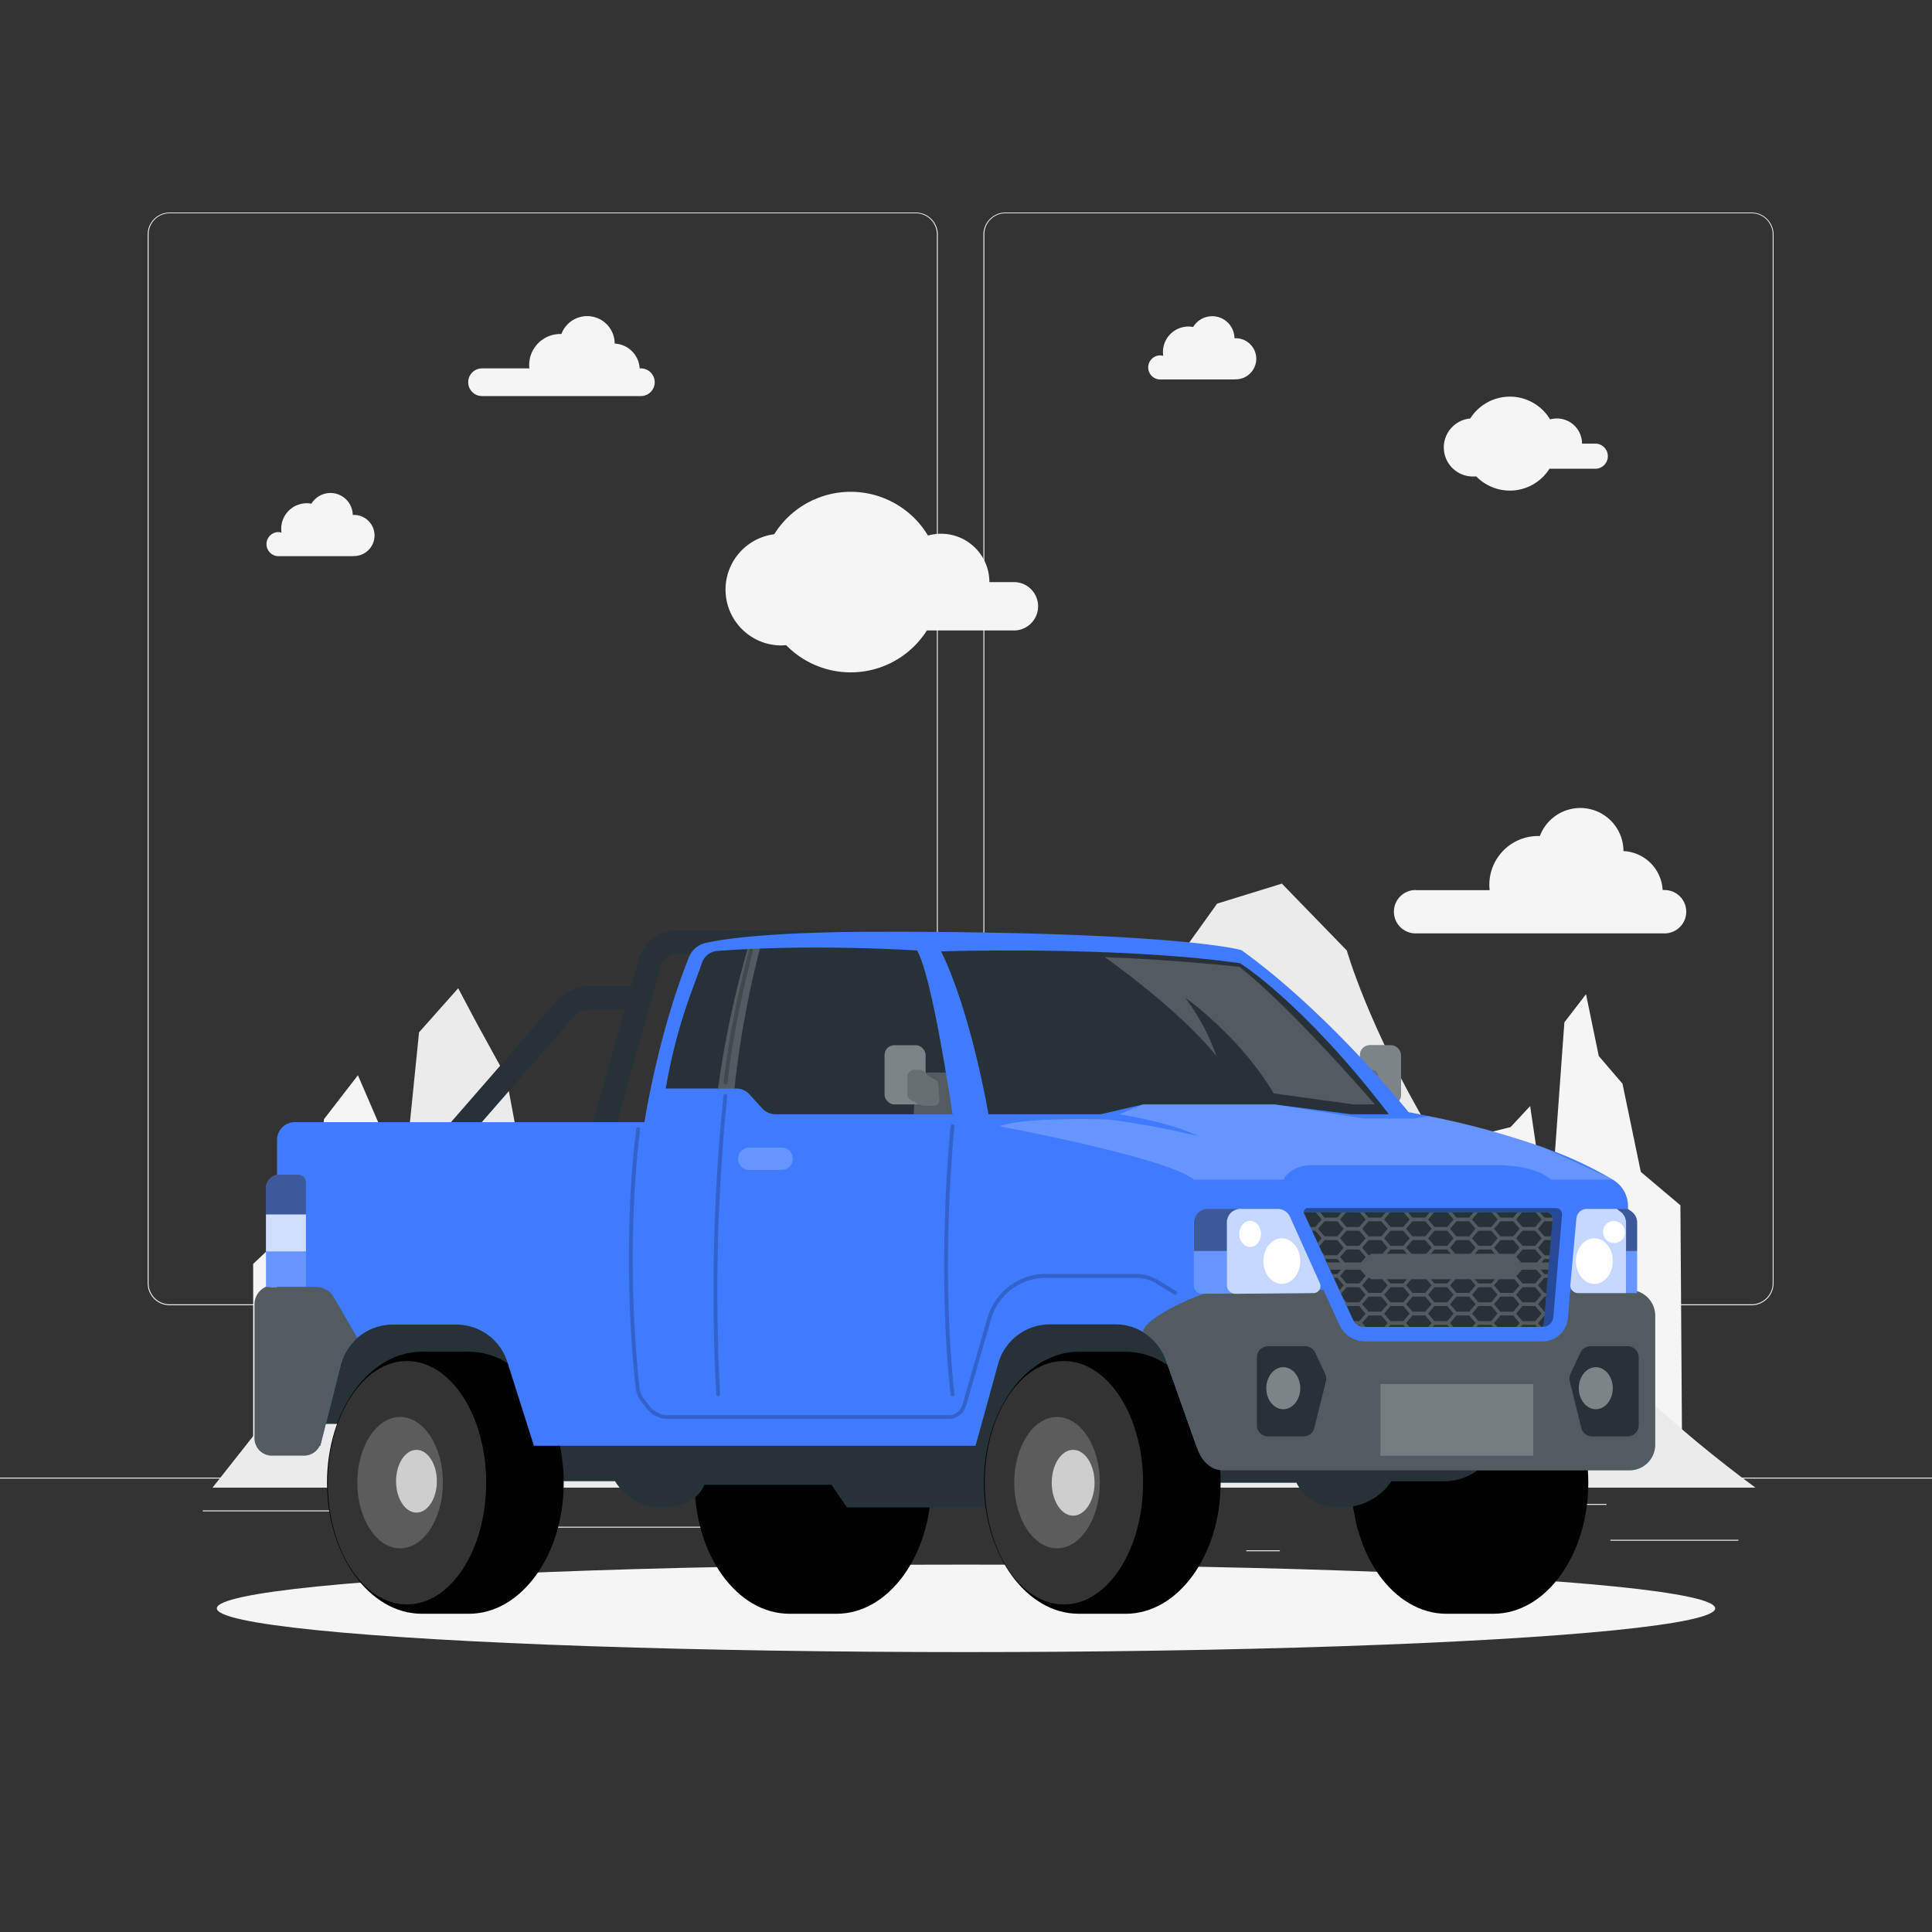 <svg xmlns="http://www.w3.org/2000/svg" viewBox="0 0 500 500"><rect x="0" y="0" width="500" height="500" fill="#333333" stroke="none"/><g id="freepik--background-complete--inject-29"><rect y="382.4" width="500" height="0.25" style="fill:#ebebeb"></rect><rect x="416.78" y="398.49" width="33.12" height="0.25" style="fill:#ebebeb"></rect><rect x="322.53" y="401.21" width="8.69" height="0.25" style="fill:#ebebeb"></rect><rect x="396.59" y="389.21" width="19.19" height="0.25" style="fill:#ebebeb"></rect><rect x="52.46" y="390.89" width="43.19" height="0.25" style="fill:#ebebeb"></rect><rect x="104.56" y="390.89" width="6.33" height="0.25" style="fill:#ebebeb"></rect><rect x="131.47" y="395.11" width="93.68" height="0.25" style="fill:#ebebeb"></rect><path d="M237,337.8H43.91a5.71,5.71,0,0,1-5.7-5.71V60.66A5.71,5.71,0,0,1,43.91,55H237a5.71,5.71,0,0,1,5.71,5.71V332.09A5.71,5.71,0,0,1,237,337.8ZM43.91,55.2a5.46,5.46,0,0,0-5.45,5.46V332.09a5.46,5.46,0,0,0,5.45,5.46H237a5.47,5.47,0,0,0,5.46-5.46V60.66A5.47,5.47,0,0,0,237,55.2Z" style="fill:#ebebeb"></path><path d="M453.31,337.8H260.21a5.72,5.72,0,0,1-5.71-5.71V60.66A5.72,5.72,0,0,1,260.21,55h193.1A5.71,5.71,0,0,1,459,60.66V332.09A5.71,5.71,0,0,1,453.31,337.8ZM260.21,55.2a5.47,5.47,0,0,0-5.46,5.46V332.09a5.47,5.47,0,0,0,5.46,5.46h193.1a5.47,5.47,0,0,0,5.46-5.46V60.66a5.47,5.47,0,0,0-5.46-5.46Z" style="fill:#ebebeb"></path><path d="M435.36,380.93l-.47-69-10.25-8.65-4.74-22.82-6.14-7.16-3.3-16-5.6,7.28-3.17,43.67-3.17-5-2.52-17-5.06,5.44-6.33,1.59-3.69,36.08-94,11.21-19.59-16.75-8-32.65-8.25-8.52L248.65,267l-7.89,2.73v16.61l-6.71,3.86-2.87,33.71-8.42,11.65-2.39-20.83s-6.45-5.16-7.88-6.4-9.56-23.9-8.33-25.59-1.76-16.39-1.76-16.39l-8.13,4.87v24.34l-8.49,2.15-1.27,10.62-21.64,3.5-3.48-16.27h-9.65l-3,9.27-8.78-.06-13.89,10-11.43-22.42L101,297.69l-8.37-19.42-8.79,11.38-3.26,36.93-4.51.52-2.09-8-8.46,8v53.83Z" style="fill:#f5f5f5"></path><path d="M319.57,98.2H300.06a3.12,3.12,0,0,1,.09-6.23,3.24,3.24,0,0,1,.89.13,7.48,7.48,0,0,1-.07-1,6.6,6.6,0,0,1,6.6-6.59,7,7,0,0,1,1.22.11,5.76,5.76,0,0,1,10.69,2.92h.09a5.32,5.32,0,1,1,0,10.63Z" style="fill:#f5f5f5"></path><path d="M91.38,143.93H71.87a3.12,3.12,0,0,1,.09-6.23,2.91,2.91,0,0,1,.89.14,7.61,7.61,0,0,1-.07-1,6.61,6.61,0,0,1,6.6-6.6,6.06,6.06,0,0,1,1.21.12,5.77,5.77,0,0,1,10.7,2.91h.09a5.32,5.32,0,1,1,0,10.63Z" style="fill:#f5f5f5"></path><path d="M73,362.18l16.52-3.3,3.73-45.17,11.27-7.81,3.93-38.74,10.13-11.4,4.71,8.88L131,278.69l2.57,13.77,4.36,12.29,9.42,14.73,8.46-7.55s4.61-7.48,6.81-8.45,11.23-1.81,11.23-1.81l12.54,12v9.36l12.83,6.84,7.89,7.94,4.72,5.82,8.77,4.56c19.27-13.3,65.31-56.75,80.89-95.51L315,233.85l16.75-5.17L348.56,246s21.77,77.24,105.75,139H55Z" style="fill:#ebebeb"></path><path d="M366.35,230.38h19.17a13,13,0,0,1-.08-1.4,12.62,12.62,0,0,1,12.62-12.62l.46,0a11.17,11.17,0,0,1,21.63,3.9v0a10.66,10.66,0,0,1,10.14,10.08h.5a5.61,5.61,0,1,1,0,11.22H366.35a5.61,5.61,0,0,1,0-11.22Z" style="fill:#f5f5f5"></path><path d="M124.75,95.33H137a8.69,8.69,0,0,1-.05-.89,8.05,8.05,0,0,1,8.05-8l.29,0a7.12,7.12,0,0,1,13.79,2.48v0a6.79,6.79,0,0,1,6.46,6.42h.32a3.58,3.58,0,0,1,0,7.16H124.75a3.58,3.58,0,0,1,0-7.16Z" style="fill:#f5f5f5"></path><path d="M200.36,138.27a23.33,23.33,0,0,1,39.8.33,12.5,12.5,0,0,1,15.89,12.05h6.6a6.26,6.26,0,0,1,0,12.51H239.87a23.33,23.33,0,0,1-36.4,3.82c-.4,0-.79.06-1.2.06a14.45,14.45,0,0,1-1.91-28.78Z" style="fill:#f5f5f5"></path><path d="M380.46,108.37a12.13,12.13,0,0,1,20.7.17,6.8,6.8,0,0,1,1.76-.24,6.51,6.51,0,0,1,6.51,6.51h3.43a3.25,3.25,0,0,1,0,6.5H401a12.12,12.12,0,0,1-18.93,2c-.21,0-.41,0-.62,0a7.52,7.52,0,0,1-1-15Z" style="fill:#f5f5f5"></path></g><g id="freepik--Shadow--inject-29"><ellipse id="freepik--path--inject-29" cx="250" cy="416.24" rx="193.89" ry="11.32" style="fill:#f5f5f5"></ellipse></g><g id="freepik--Truck--inject-29"><rect x="351.96" y="270.5" width="10.63" height="15.33" rx="2.52" transform="translate(714.55 556.33) rotate(180)" style="fill:#263238"></rect><rect x="351.96" y="270.5" width="10.63" height="15.33" rx="2.52" transform="translate(714.55 556.33) rotate(180)" style="fill:#fff;opacity:0.4"></rect><path d="M352.35,277.38a9.23,9.23,0,0,1-2.72,1.94,1.63,1.63,0,0,0-1.05,1.39l-.27,3.77a1.63,1.63,0,0,0,1.62,1.74h2.48a1.63,1.63,0,0,0,.75-.18l2.58-1.34a1.61,1.61,0,0,0,.87-1.44v-4.73a1.62,1.62,0,0,0-1.62-1.62h-1.5A1.63,1.63,0,0,0,352.35,277.38Z" style="fill:#263238"></path><path d="M352.35,277.38a9.23,9.23,0,0,1-2.72,1.94,1.63,1.63,0,0,0-1.05,1.39l-.27,3.77a1.63,1.63,0,0,0,1.62,1.74h2.48a1.63,1.63,0,0,0,.75-.18l2.58-1.34a1.61,1.61,0,0,0,.87-1.44v-4.73a1.62,1.62,0,0,0-1.62-1.62h-1.5A1.63,1.63,0,0,0,352.35,277.38Z" style="fill:#fff;opacity:0.3"></path><path d="M153.12,305.77a2.82,2.82,0,0,1-.81-.11,3,3,0,0,1-2.08-3.7l15.06-53.63a10.33,10.33,0,0,1,9.92-7.52h53.15a3,3,0,0,1,0,6H175.21a4.33,4.33,0,0,0-4.15,3.14L156,303.58A3,3,0,0,1,153.12,305.77Z" style="fill:#263238"></path><path d="M112.17,303.22a3,3,0,0,1-2.26-5l33.83-38.82a12.26,12.26,0,0,1,9.24-4.2h12.64a3,3,0,0,1,0,6H153a6.23,6.23,0,0,0-4.71,2.14l-33.84,38.82A3,3,0,0,1,112.17,303.22Z" style="fill:#263238"></path><path d="M374.32,349.83h12.2c13.55,0,24.53,15.18,24.53,33.9s-11,33.91-24.53,33.91h-12.2c-13.55,0-24.53-15.18-24.53-33.91S360.77,349.83,374.32,349.83Z"></path><path d="M204.31,349.83h12.2c13.55,0,24.53,15.18,24.53,33.9s-11,33.91-24.53,33.91h-12.2c-13.55,0-24.53-15.18-24.53-33.91S190.76,349.83,204.31,349.83Z"></path><path d="M77.76,368.51H90.3l12.2,14.83h56.68a14.12,14.12,0,0,0,12.37,6.77c8.82,0,10.76-5.86,10.76-5.86h32.88l4,5.86h58.53l9.06-6.38h48.76s2.53,6.38,11.56,6.38a15.42,15.42,0,0,0,13-6.77h13.52A14.91,14.91,0,0,0,387.49,374l15.27-37.94h-325Z" style="fill:#263238"></path><path d="M279.17,349.83h12.2c13.55,0,24.53,15.18,24.53,33.9s-11,33.91-24.53,33.91h-12.2c-13.55,0-24.53-15.18-24.53-33.91S265.62,349.83,279.17,349.83Z"></path><path d="M275.33,352.23c11.32,0,20.5,14.11,20.5,31.5s-9.18,31.5-20.5,31.5-20.49-14.1-20.49-31.5S264,352.23,275.33,352.23Z" style="fill:#fff;opacity:0.2"></path><path d="M273.56,366.71c6.12,0,11.08,7.62,11.08,17s-5,17-11.08,17-11.08-7.62-11.08-17S267.44,366.71,273.56,366.71Z" style="fill:#fff;opacity:0.2"></path><path d="M277.73,375.22c3.06,0,5.54,3.81,5.54,8.51s-2.48,8.52-5.54,8.52-5.54-3.82-5.54-8.52S274.67,375.22,277.73,375.22Z" style="fill:#fff;isolation:isolate;opacity:0.7"></path><path d="M109.16,349.83h12.2c13.55,0,24.53,15.18,24.53,33.9s-11,33.91-24.53,33.91h-12.2c-13.55,0-24.53-15.18-24.53-33.91S95.61,349.83,109.16,349.83Z"></path><path d="M105.32,352.23c11.32,0,20.5,14.11,20.5,31.5s-9.18,31.5-20.5,31.5-20.49-14.1-20.49-31.5S94,352.23,105.32,352.23Z" style="fill:#fff;opacity:0.2"></path><path d="M103.55,366.71c6.12,0,11.08,7.62,11.08,17s-5,17-11.08,17-11.08-7.62-11.08-17S97.43,366.71,103.55,366.71Z" style="fill:#fff;opacity:0.2"></path><path d="M107.78,375.22c2.92,0,5.28,3.64,5.28,8.12s-2.36,8.12-5.28,8.12-5.28-3.64-5.28-8.12S104.86,375.22,107.78,375.22Z" style="fill:#fff;isolation:isolate;opacity:0.7"></path><path d="M421.32,312.1v62H309.57L301.74,352a13.88,13.88,0,0,0-13.09-9.26h-17A13.89,13.89,0,0,0,258.31,353l-5.84,21.16H138.17l-6.86-21.66a13.89,13.89,0,0,0-13.24-9.7H101.65a13.94,13.94,0,0,0-9.19,3.47,14.08,14.08,0,0,0-4.28,7L82.9,374.13H71.7V295a4.58,4.58,0,0,1,4.59-4.59h90.49s3.49-22.7,11.53-42.71a6.08,6.08,0,0,1,4.3-3.67c5.07-1.13,17.53-2.9,45.77-2.9,77.1,0,92.89,4.76,92.89,4.76,22.58,16.17,43.28,41.94,43.28,41.94q2.76.51,5.35,1.06a213.5,213.5,0,0,1,29.32,8A100.56,100.56,0,0,1,416.9,305l.53.32.18.11A7.9,7.9,0,0,1,421.32,312.1Z" style="fill:#407BFF"></path><path d="M428.37,340.53v33.35a6.65,6.65,0,0,1-6.65,6.64H316.58c-3.67,0-5.95-3-7-6.39L301.74,352a13.87,13.87,0,0,0-5.91-7.26c0-3.66,16.13-10.89,19.8-10.89h26.85l4.19,9.11a7.26,7.26,0,0,0,6.58,4.21h46a6.59,6.59,0,0,0,6.54-6l.62-7.31h15.29A6.65,6.65,0,0,1,428.37,340.53Z" style="fill:#263238"></path><path d="M359.43,288.37h-9.81l-19.69-2.54h-34.1l-11,2.54H255.82s-4.46-26.32-12.26-42.15c0,0,45-1.51,77.35,3.06C320.91,249.28,337.15,259.27,359.43,288.37Z" style="fill:#263238"></path><path d="M246.5,288.37H200.74a4.73,4.73,0,0,1-3.51-1.55L194,283.26a4.69,4.69,0,0,0-3.49-1.55H172.3c2.87-16.82,7.34-26.39,9.32-32.42a4.63,4.63,0,0,1,4-3.19c2.6-.19,5.22-.35,7.8-.47l3.22-.14c21.37-.8,40.71.5,40.71.5,2.64,4.71,5.62,20.65,7.44,31.59h0C245.85,283.79,246.5,288.37,246.5,288.37Z" style="fill:#263238"></path><path d="M428.37,340.53v33.35a6.65,6.65,0,0,1-6.65,6.64H316.58c-3.67,0-5.95-3-7-6.39L301.74,352a13.87,13.87,0,0,0-5.91-7.26c0-3.66,16.13-10.89,19.8-10.89h26.85l4.19,9.11a7.26,7.26,0,0,0,6.58,4.21h46a6.59,6.59,0,0,0,6.54-6l.62-7.31h15.29A6.65,6.65,0,0,1,428.37,340.53Z" style="fill:#fff;opacity:0.2"></path><path d="M319.15,334.76l-8,.07a2.2,2.2,0,0,1-2.2-2.19V316.38a3.53,3.53,0,0,1,3.52-3.52H321a3.53,3.53,0,0,0-3.52,3.52v16.26A2.2,2.2,0,0,0,319.15,334.76Z" style="fill:#407BFF"></path><path d="M317.51,332.63V316.38a3.52,3.52,0,0,1,3.52-3.52h9.62a3.53,3.53,0,0,1,3.22,2.09l7.71,17.15a1.81,1.81,0,0,1-1.65,2.55l-20.22.18A2.2,2.2,0,0,1,317.51,332.63Z" style="fill:#407BFF"></path><path d="M418.47,312.86H410.7a2.74,2.74,0,0,0-2.73,2.49l-1.56,17.17a2,2,0,0,0,1.94,2.13h12.48V316.36a3.44,3.44,0,0,0-1.38-2.76Z" style="fill:#407BFF"></path><path d="M317.51,332.63V316.38a3.52,3.52,0,0,1,3.52-3.52h9.62a3.53,3.53,0,0,1,3.22,2.09l7.71,17.15a1.81,1.81,0,0,1-1.65,2.55l-20.22.18A2.2,2.2,0,0,1,317.51,332.63Z" style="fill:#fff;opacity:0.7"></path><path d="M418.47,312.86H410.7a2.74,2.74,0,0,0-2.73,2.49l-1.56,17.17a2,2,0,0,0,1.94,2.13h12.48V316.36a3.44,3.44,0,0,0-1.38-2.76Z" style="fill:#fff;opacity:0.7"></path><path d="M336.51,326.36c0,3.26-2.13,5.9-4.77,5.9s-4.77-2.64-4.77-5.9,2.13-5.89,4.77-5.89S336.51,323.11,336.51,326.36Z" style="fill:#fff"></path><ellipse cx="323.53" cy="319.34" rx="2.82" ry="3.39" style="fill:#fff"></ellipse><ellipse cx="412.62" cy="326.36" rx="4.77" ry="5.9" style="fill:#fff"></ellipse><path d="M420.55,319.34a2.87,2.87,0,1,1-2.82-3.39A3.13,3.13,0,0,1,420.55,319.34Z" style="fill:#fff"></path><path d="M319.15,334.76l-8,.07a2.2,2.2,0,0,1-2.2-2.19V316.38a3.53,3.53,0,0,1,3.52-3.52H321a3.53,3.53,0,0,0-3.52,3.52v16.26A2.21,2.21,0,0,0,319.15,334.76Z" style="fill:#fff;opacity:0.2"></path><path d="M423.68,316.36v18.28h-2.85V316.36a3.48,3.48,0,0,0-1.38-2.76l-1-.74h2.85l1,.74A3.45,3.45,0,0,1,423.68,316.36Z" style="fill:#407BFF"></path><path d="M423.68,316.36v18.28h-2.85V316.36a3.48,3.48,0,0,0-1.38-2.76l-1-.74h2.85l1,.74A3.42,3.42,0,0,1,423.68,316.36Z" style="fill:#fff;opacity:0.2"></path><path d="M312.47,312.86H321a3.53,3.53,0,0,0-3.52,3.52v7.37H309v-7.37A3.53,3.53,0,0,1,312.47,312.86Z" style="opacity:0.4"></path><path d="M423.68,316.36v7.39h-2.85v-7.39a3.48,3.48,0,0,0-1.38-2.76l-1-.74h2.85l1,.74A3.42,3.42,0,0,1,423.68,316.36Z" style="opacity:0.4"></path><path d="M404.25,314.42,402,340.87a2.77,2.77,0,0,1-2.76,2.53h-46a3.42,3.42,0,0,1-3.12-2l-12.58-27.32a.91.91,0,0,1-.09-.31,1,1,0,0,1,1-1.13h64.15A1.64,1.64,0,0,1,404.25,314.42Z" style="opacity:0.4"></path><path d="M401.81,315.55,399.57,342a2.58,2.58,0,0,1-.52,1.41h-45.8a3.42,3.42,0,0,1-3.12-2l-12.58-27.32a.91.91,0,0,1-.09-.31h62.71A1.65,1.65,0,0,1,401.81,315.55Z" style="fill:#263238"></path><path d="M401.81,315.55l-.94,11.17-.16,1.87L399.57,342a2.58,2.58,0,0,1-.52,1.41h-45.8a3.42,3.42,0,0,1-3.12-2l-5.91-12.81-.85-1.87-5.82-12.64a.91.91,0,0,1-.09-.31h62.71A1.65,1.65,0,0,1,401.81,315.55Z" style="fill:#fff;opacity:0.2"></path><polygon points="346.09 315.11 347.22 313.77 341.66 313.77 342.79 315.11 346.09 315.11" style="fill:#263238"></polygon><polygon points="357.47 315.11 358.6 313.77 353.04 313.77 354.17 315.11 357.47 315.11" style="fill:#263238"></polygon><polygon points="368.85 315.11 369.98 313.77 364.42 313.77 365.55 315.11 368.85 315.11" style="fill:#263238"></polygon><polygon points="380.23 315.11 381.36 313.77 375.8 313.77 376.93 315.11 380.23 315.11" style="fill:#263238"></polygon><polygon points="391.62 315.11 392.74 313.77 387.19 313.77 388.31 315.11 391.62 315.11" style="fill:#263238"></polygon><path d="M401.78,315.11a1.63,1.63,0,0,0-1.61-1.34h-1.6l1.13,1.34Z" style="fill:#263238"></path><path d="M342.05,315.59l-1.54-1.82h-3.05a.91.91,0,0,0,.09.31l1.59,3.46h1.26Z" style="fill:#263238"></path><polygon points="348.48 317.55 351.78 317.55 353.43 315.59 351.89 313.77 348.36 313.77 346.83 315.59 348.48 317.55" style="fill:#263238"></polygon><polygon points="359.86 317.55 363.16 317.55 364.81 315.59 363.28 313.77 359.74 313.77 358.21 315.59 359.86 317.55" style="fill:#263238"></polygon><polygon points="371.24 317.55 374.54 317.55 376.19 315.59 374.66 313.77 371.13 313.77 369.59 315.59 371.24 317.55" style="fill:#263238"></polygon><polygon points="382.62 317.55 385.92 317.55 387.57 315.59 386.04 313.77 382.51 313.77 380.97 315.59 382.62 317.55" style="fill:#263238"></polygon><polygon points="394.01 317.55 397.31 317.55 398.96 315.59 397.42 313.77 393.89 313.77 392.36 315.59 394.01 317.55" style="fill:#263238"></polygon><polygon points="346.09 316.07 342.79 316.07 341.13 318.02 342.79 319.98 346.09 319.98 347.74 318.02 346.09 316.07" style="fill:#263238"></polygon><polygon points="357.47 319.98 359.12 318.02 357.47 316.07 354.17 316.07 352.52 318.02 354.17 319.98 357.47 319.98" style="fill:#263238"></polygon><polygon points="368.85 319.98 370.5 318.02 368.85 316.07 365.55 316.07 363.9 318.02 365.55 319.98 368.85 319.98" style="fill:#263238"></polygon><polygon points="380.23 319.98 381.88 318.02 380.23 316.07 376.93 316.07 375.28 318.02 376.93 319.98 380.23 319.98" style="fill:#263238"></polygon><polygon points="391.62 319.98 393.27 318.02 391.62 316.07 388.31 316.07 386.66 318.02 388.31 319.98 391.62 319.98" style="fill:#263238"></polygon><polygon points="398.05 318.02 399.7 319.98 401.44 319.98 401.76 316.07 399.7 316.07 398.05 318.02" style="fill:#263238"></polygon><polygon points="340.4 318.51 339.58 318.51 341.04 321.66 342.05 320.46 340.4 318.51" style="fill:#263238"></polygon><polygon points="351.78 322.42 353.43 320.46 351.78 318.51 348.48 318.51 346.83 320.46 348.48 322.42 351.78 322.42" style="fill:#263238"></polygon><polygon points="359.86 322.42 363.16 322.42 364.81 320.46 363.16 318.51 359.86 318.51 358.21 320.46 359.86 322.42" style="fill:#263238"></polygon><polygon points="371.24 322.42 374.54 322.42 376.19 320.46 374.54 318.51 371.24 318.51 369.59 320.46 371.24 322.42" style="fill:#263238"></polygon><polygon points="382.62 322.42 385.92 322.42 387.57 320.46 385.92 318.51 382.62 318.51 380.97 320.46 382.62 322.42" style="fill:#263238"></polygon><polygon points="394.01 322.42 397.31 322.42 398.96 320.46 397.31 318.51 394.01 318.51 392.36 320.46 394.01 322.42" style="fill:#263238"></polygon><polygon points="346.09 324.85 347.74 322.9 346.09 320.94 342.79 320.94 341.44 322.54 342.17 324.12 342.79 324.85 346.09 324.85" style="fill:#263238"></polygon><polygon points="354.17 320.94 352.52 322.9 354.17 324.85 357.47 324.85 359.12 322.9 357.47 320.94 354.17 320.94" style="fill:#263238"></polygon><polygon points="365.55 320.94 363.9 322.9 365.55 324.85 368.85 324.85 370.5 322.9 368.85 320.94 365.55 320.94" style="fill:#263238"></polygon><polygon points="376.93 320.94 375.28 322.9 376.93 324.85 380.23 324.85 381.88 322.9 380.23 320.94 376.93 320.94" style="fill:#263238"></polygon><polygon points="391.62 320.94 388.31 320.94 386.66 322.9 388.31 324.85 391.62 324.85 393.27 322.9 391.62 320.94" style="fill:#263238"></polygon><polygon points="398.05 322.9 399.7 324.85 401.02 324.85 401.35 320.94 399.7 320.94 398.05 322.9" style="fill:#263238"></polygon><polygon points="351.78 327.29 353.43 325.33 351.78 323.38 348.48 323.38 346.83 325.33 348.48 327.29 351.78 327.29" style="fill:#263238"></polygon><polygon points="359.86 323.38 358.21 325.33 359.86 327.29 363.16 327.29 364.81 325.33 363.16 323.38 359.86 323.38" style="fill:#263238"></polygon><polygon points="371.24 323.38 369.59 325.33 371.24 327.29 374.54 327.29 376.19 325.33 374.54 323.38 371.24 323.38" style="fill:#263238"></polygon><polygon points="382.62 323.38 380.97 325.33 382.62 327.29 385.92 327.29 387.57 325.33 385.92 323.38 382.62 323.38" style="fill:#263238"></polygon><polygon points="394.01 323.38 392.36 325.33 394.01 327.29 397.31 327.29 398.96 325.33 397.31 323.38 394.01 323.38" style="fill:#263238"></polygon><polygon points="347.74 327.77 346.09 325.82 342.95 325.82 344.75 329.73 346.09 329.73 347.74 327.77" style="fill:#263238"></polygon><polygon points="354.17 329.73 357.47 329.73 359.12 327.77 357.47 325.82 354.17 325.82 352.52 327.77 354.17 329.73" style="fill:#263238"></polygon><polygon points="365.55 325.82 363.9 327.77 365.55 329.73 368.85 329.73 370.5 327.77 368.85 325.82 365.55 325.82" style="fill:#263238"></polygon><polygon points="380.23 329.73 381.88 327.77 380.23 325.82 376.93 325.82 375.28 327.77 376.93 329.73 380.23 329.73" style="fill:#263238"></polygon><polygon points="391.62 329.73 393.27 327.77 391.62 325.82 388.31 325.82 386.66 327.77 388.31 329.73 391.62 329.73" style="fill:#263238"></polygon><polygon points="398.05 327.77 399.7 329.73 400.61 329.73 400.94 325.82 399.7 325.82 398.05 327.77" style="fill:#263238"></polygon><polygon points="351.78 328.25 348.48 328.25 346.83 330.21 348.48 332.16 351.78 332.16 353.43 330.21 351.78 328.25" style="fill:#263238"></polygon><polygon points="363.16 332.16 364.81 330.21 363.16 328.25 359.86 328.25 358.21 330.21 359.86 332.16 363.16 332.16" style="fill:#263238"></polygon><polygon points="374.54 332.16 376.19 330.21 374.54 328.25 371.24 328.25 369.59 330.21 371.24 332.16 374.54 332.16" style="fill:#263238"></polygon><polygon points="385.92 332.16 387.57 330.21 385.92 328.25 382.62 328.25 380.97 330.21 382.62 332.16 385.92 332.16" style="fill:#263238"></polygon><polygon points="394.01 328.25 392.36 330.21 394.01 332.16 397.31 332.16 398.96 330.21 397.31 328.25 394.01 328.25" style="fill:#263238"></polygon><polygon points="346.09 330.69 345.19 330.69 346.67 333.9 347.74 332.64 346.09 330.69" style="fill:#263238"></polygon><polygon points="357.47 334.6 359.12 332.64 357.47 330.69 354.17 330.69 352.52 332.64 354.17 334.6 357.47 334.6" style="fill:#263238"></polygon><polygon points="368.85 334.6 370.5 332.64 368.85 330.69 365.55 330.69 363.9 332.64 365.55 334.6 368.85 334.6" style="fill:#263238"></polygon><polygon points="380.23 334.6 381.88 332.64 380.23 330.69 376.93 330.69 375.28 332.64 376.93 334.6 380.23 334.6" style="fill:#263238"></polygon><polygon points="391.62 334.6 393.27 332.64 391.62 330.69 388.31 330.69 386.66 332.64 388.31 334.6 391.62 334.6" style="fill:#263238"></polygon><polygon points="398.05 332.64 399.7 334.6 400.2 334.6 400.53 330.69 399.7 330.69 398.05 332.64" style="fill:#263238"></polygon><polygon points="351.78 337.04 353.43 335.08 351.78 333.13 348.48 333.13 347.08 334.78 347.68 336.09 348.48 337.04 351.78 337.04" style="fill:#263238"></polygon><polygon points="359.86 337.04 363.16 337.04 364.81 335.08 363.16 333.13 359.86 333.13 358.21 335.08 359.86 337.04" style="fill:#263238"></polygon><polygon points="374.54 337.04 376.19 335.08 374.54 333.13 371.24 333.13 369.59 335.08 371.24 337.04 374.54 337.04" style="fill:#263238"></polygon><polygon points="385.92 337.04 387.57 335.08 385.92 333.13 382.62 333.13 380.97 335.08 382.62 337.04 385.92 337.04" style="fill:#263238"></polygon><polygon points="394.01 333.13 392.36 335.08 394.01 337.04 397.31 337.04 398.96 335.08 397.31 333.13 394.01 333.13" style="fill:#263238"></polygon><polygon points="357.47 335.56 354.17 335.56 352.52 337.52 354.17 339.47 357.47 339.47 359.12 337.52 357.47 335.56" style="fill:#263238"></polygon><polygon points="368.85 335.56 365.55 335.56 363.9 337.52 365.55 339.47 368.85 339.47 370.5 337.52 368.85 335.56" style="fill:#263238"></polygon><polygon points="380.23 335.56 376.93 335.56 375.28 337.52 376.93 339.47 380.23 339.47 381.88 337.52 380.23 335.56" style="fill:#263238"></polygon><polygon points="391.62 335.56 388.31 335.56 386.66 337.52 388.31 339.47 391.62 339.47 393.27 337.52 391.62 335.56" style="fill:#263238"></polygon><polygon points="398.05 337.52 399.7 339.47 399.79 339.47 400.12 335.56 399.7 335.56 398.05 337.52" style="fill:#263238"></polygon><path d="M353.43,340,351.78,338h-3.22l1.57,3.4a3.2,3.2,0,0,0,.29.51h1.36Z" style="fill:#263238"></path><polygon points="359.86 338 358.21 339.95 359.86 341.91 363.16 341.91 364.81 339.95 363.16 338 359.86 338" style="fill:#263238"></polygon><polygon points="371.24 338 369.59 339.95 371.24 341.91 374.54 341.91 376.19 339.95 374.54 338 371.24 338" style="fill:#263238"></polygon><polygon points="382.62 338 380.97 339.95 382.62 341.91 385.92 341.91 387.57 339.95 385.92 338 382.62 338" style="fill:#263238"></polygon><polygon points="397.31 338 394.01 338 392.36 339.95 394.01 341.91 397.31 341.91 398.96 339.95 397.31 338" style="fill:#263238"></polygon><polygon points="357.47 340.44 354.17 340.44 352.52 342.39 353.37 343.4 358.27 343.4 359.12 342.39 357.47 340.44" style="fill:#263238"></polygon><polygon points="368.85 340.44 365.55 340.44 363.9 342.39 364.75 343.4 369.65 343.4 370.5 342.39 368.85 340.44" style="fill:#263238"></polygon><polygon points="380.23 340.44 376.93 340.44 375.28 342.39 376.13 343.4 381.03 343.4 381.88 342.39 380.23 340.44" style="fill:#263238"></polygon><polygon points="391.62 340.44 388.31 340.44 386.66 342.39 387.52 343.4 392.41 343.4 393.27 342.39 391.62 340.44" style="fill:#263238"></polygon><path d="M399.7,340.43l-1.65,2,.85,1h.15a2.58,2.58,0,0,0,.52-1.41l.14-1.56Z" style="fill:#263238"></path><path d="M351.42,342.87a3.45,3.45,0,0,0,.61.3l-.25-.3Z" style="fill:#263238"></path><polygon points="359.86 342.87 359.41 343.4 363.61 343.4 363.16 342.87 359.86 342.87" style="fill:#263238"></polygon><polygon points="371.24 342.87 370.79 343.4 374.99 343.4 374.54 342.87 371.24 342.87" style="fill:#263238"></polygon><polygon points="382.62 342.87 382.18 343.4 386.37 343.4 385.92 342.87 382.62 342.87" style="fill:#263238"></polygon><polygon points="394.01 342.87 393.56 343.4 397.75 343.4 397.31 342.87 394.01 342.87" style="fill:#263238"></polygon><polygon points="400.87 326.72 400.71 328.59 344.22 328.59 343.37 326.72 400.87 326.72" style="fill:#263238"></polygon><polygon points="400.87 326.72 400.71 328.59 344.22 328.59 343.37 326.72 400.87 326.72" style="fill:#fff;opacity:0.2"></polygon><polygon points="391.77 324.47 354.8 324.47 352.01 327.77 354.8 331.07 391.77 331.07 394.56 327.77 391.77 324.47" style="fill:#263238"></polygon><polygon points="391.77 324.47 354.8 324.47 352.01 327.77 354.8 331.07 391.77 331.07 394.56 327.77 391.77 324.47" style="fill:#fff;opacity:0.2"></polygon><rect x="357.26" y="358.18" width="39.54" height="18.58" style="fill:#fff;opacity:0.2"></rect><path d="M337.32,371.74h-9.13a2.9,2.9,0,0,1-2.9-2.9V351.29a2.9,2.9,0,0,1,2.9-2.9h9.55a2.92,2.92,0,0,1,2.63,1.66l2.58,5.49a3,3,0,0,1,.19,1.94l-3,12.06A2.89,2.89,0,0,1,337.32,371.74Z" style="fill:#263238"></path><path d="M336.51,359.27c0,3-2,5.44-4.4,5.44s-4.4-2.44-4.4-5.44,2-5.45,4.4-5.45S336.51,356.26,336.51,359.27Z" style="fill:#fff;opacity:0.4"></path><path d="M412.07,371.74h9.13a2.9,2.9,0,0,0,2.9-2.9V351.29a2.9,2.9,0,0,0-2.9-2.9h-9.55a2.92,2.92,0,0,0-2.63,1.66l-2.58,5.49a3,3,0,0,0-.19,1.94l3,12.06A2.89,2.89,0,0,0,412.07,371.74Z" style="fill:#263238"></path><path d="M417.39,359.27c0,3-2,5.44-4.4,5.44s-4.4-2.44-4.4-5.44,2-5.45,4.4-5.45S417.39,356.26,417.39,359.27Z" style="fill:#fff;opacity:0.4"></path><path d="M92.46,346.24a14.08,14.08,0,0,0-4.28,7L82.9,374.13h-.15a4.46,4.46,0,0,1-4.06,2.58H70.35a4.48,4.48,0,0,1-4.48-4.48V337.56a4.93,4.93,0,0,1,3-4.54h0l1.51.06H81.78a5.3,5.3,0,0,1,4.58,2.64Z" style="fill:#263238"></path><path d="M92.46,346.24a14.08,14.08,0,0,0-4.28,7L82.9,374.13h-.15a4.46,4.46,0,0,1-4.06,2.58H70.35a4.48,4.48,0,0,1-4.48-4.48V337.56a4.93,4.93,0,0,1,3-4.54h0l1.51.06H81.78a5.3,5.3,0,0,1,4.58,2.64Z" style="fill:#fff;opacity:0.2"></path><path d="M79.17,306v27H68.84V307.48A3.45,3.45,0,0,1,72.29,304h4.92A2,2,0,0,1,79.17,306Z" style="fill:#407BFF"></path><path d="M79.17,306v27H68.84V307.48A3.45,3.45,0,0,1,72.29,304h4.92A2,2,0,0,1,79.17,306Z" style="fill:#fff;opacity:0.2"></path><path d="M79.17,306v8.32H68.84v-6.83A3.45,3.45,0,0,1,72.29,304h4.92A2,2,0,0,1,79.17,306Z" style="opacity:0.4"></path><rect x="68.84" y="314.31" width="10.33" height="9.54" style="fill:#fff;opacity:0.7"></rect><path d="M245.58,367.21H172.82a6.9,6.9,0,0,1-5.46-2.69l-1.48-1.91a6.85,6.85,0,0,1-1.39-3.48c-4-38.16.15-66.66.19-66.94a.51.51,0,0,1,.57-.42.49.49,0,0,1,.42.57c0,.28-4.18,28.66-.19,66.68a5.87,5.87,0,0,0,1.2,3l1.47,1.91a5.93,5.93,0,0,0,4.67,2.3h72.76a3.63,3.63,0,0,0,3.47-2.61L255.57,341a15.71,15.71,0,0,1,15-11.3h23.47a11,11,0,0,1,5.73,1.62l4.63,2.84a.5.5,0,0,1-.52.86l-4.63-2.85a10,10,0,0,0-5.21-1.47H270.59a14.71,14.71,0,0,0-14.06,10.58L250,363.88A4.64,4.64,0,0,1,245.58,367.21Z" style="opacity:0.2"></path><path d="M246.51,361.38a.5.5,0,0,1-.5-.45c-3.76-34.6,0-69.16,0-69.51a.51.51,0,0,1,.55-.44.5.5,0,0,1,.45.55c0,.35-3.75,34.81,0,69.29a.5.5,0,0,1-.44.55Z" style="opacity:0.2"></path><path d="M196.67,245.49a250.47,250.47,0,0,0-6.58,36.22h-4.26a257.57,257.57,0,0,1,7.62-36.08Z" style="fill:#fff;opacity:0.2"></path><path d="M187.73,280.7h0a.5.5,0,0,1-.45-.55c1.68-16,6.55-34.12,6.6-34.3a.5.5,0,0,1,.61-.35.49.49,0,0,1,.35.61c0,.18-4.89,18.2-6.56,34.14A.51.51,0,0,1,187.73,280.7Z" style="opacity:0.2"></path><path d="M185.86,361.38a.5.5,0,0,1-.5-.48,500.79,500.79,0,0,1,1.87-77.37.5.5,0,0,1,.56-.44.49.49,0,0,1,.43.56,500.89,500.89,0,0,0-1.86,77.2.51.51,0,0,1-.48.53Z" style="opacity:0.2"></path><path d="M417.61,305.28H401.35c-2.68-2.5-8.35-3.76-14.17-3.76H339.75c-5.85,0-7.63,3.76-7.63,3.76H309c-7.05-5.76-50.37-13.8-50.37-13.8,7-2.52,28.34-1.75,28.34-1.75A222.26,222.26,0,0,1,310,294c-6.77-3.52-20.31-5.63-20.31-5.63l6.15-2.54h34.1L353,289.48h12.88l4-.62a213.5,213.5,0,0,1,29.32,8L416.9,305Z" style="fill:#fff;opacity:0.2"></path><path d="M202.27,302.77H193.9a2.88,2.88,0,0,1-2.88-2.88h0A2.88,2.88,0,0,1,193.9,297h8.37a2.88,2.88,0,0,1,2.89,2.88h0A2.88,2.88,0,0,1,202.27,302.77Z" style="fill:#fff;opacity:0.2"></path><path d="M246.5,288.37H236.44l.65-9.34a1.56,1.56,0,0,1,1.56-1.45h6.18C245.85,283.79,246.5,288.37,246.5,288.37Z" style="fill:#fff;opacity:0.2"></path><rect x="228.92" y="270.5" width="10.63" height="15.33" rx="2.52" style="fill:#263238"></rect><rect x="228.92" y="270.5" width="10.63" height="15.33" rx="2.52" style="fill:#fff;opacity:0.4"></rect><path d="M239.16,277.38a9.23,9.23,0,0,0,2.72,1.94,1.6,1.6,0,0,1,1,1.39l.27,3.77a1.62,1.62,0,0,1-1.61,1.74H239.1a1.63,1.63,0,0,1-.75-.18l-2.58-1.34a1.62,1.62,0,0,1-.88-1.44v-4.73a1.63,1.63,0,0,1,1.63-1.62H238A1.65,1.65,0,0,1,239.16,277.38Z" style="fill:#263238"></path><path d="M239.16,277.38a9.23,9.23,0,0,0,2.72,1.94,1.6,1.6,0,0,1,1,1.39l.27,3.77a1.62,1.62,0,0,1-1.61,1.74H239.1a1.63,1.63,0,0,1-.75-.18l-2.58-1.34a1.62,1.62,0,0,1-.88-1.44v-4.73a1.63,1.63,0,0,1,1.63-1.62H238A1.65,1.65,0,0,1,239.16,277.38Z" style="fill:#fff;opacity:0.3"></path><path d="M285.91,247.72s18.69,13,28.91,25.57a57.06,57.06,0,0,0-8.06-15.06s13.92,9.71,22.87,24.74l20.7,2.86h5.49s-21.62-25.13-35.05-35.6C320.77,250.23,304.16,248.35,285.91,247.72Z" style="fill:#fff;opacity:0.2"></path></g></svg>
